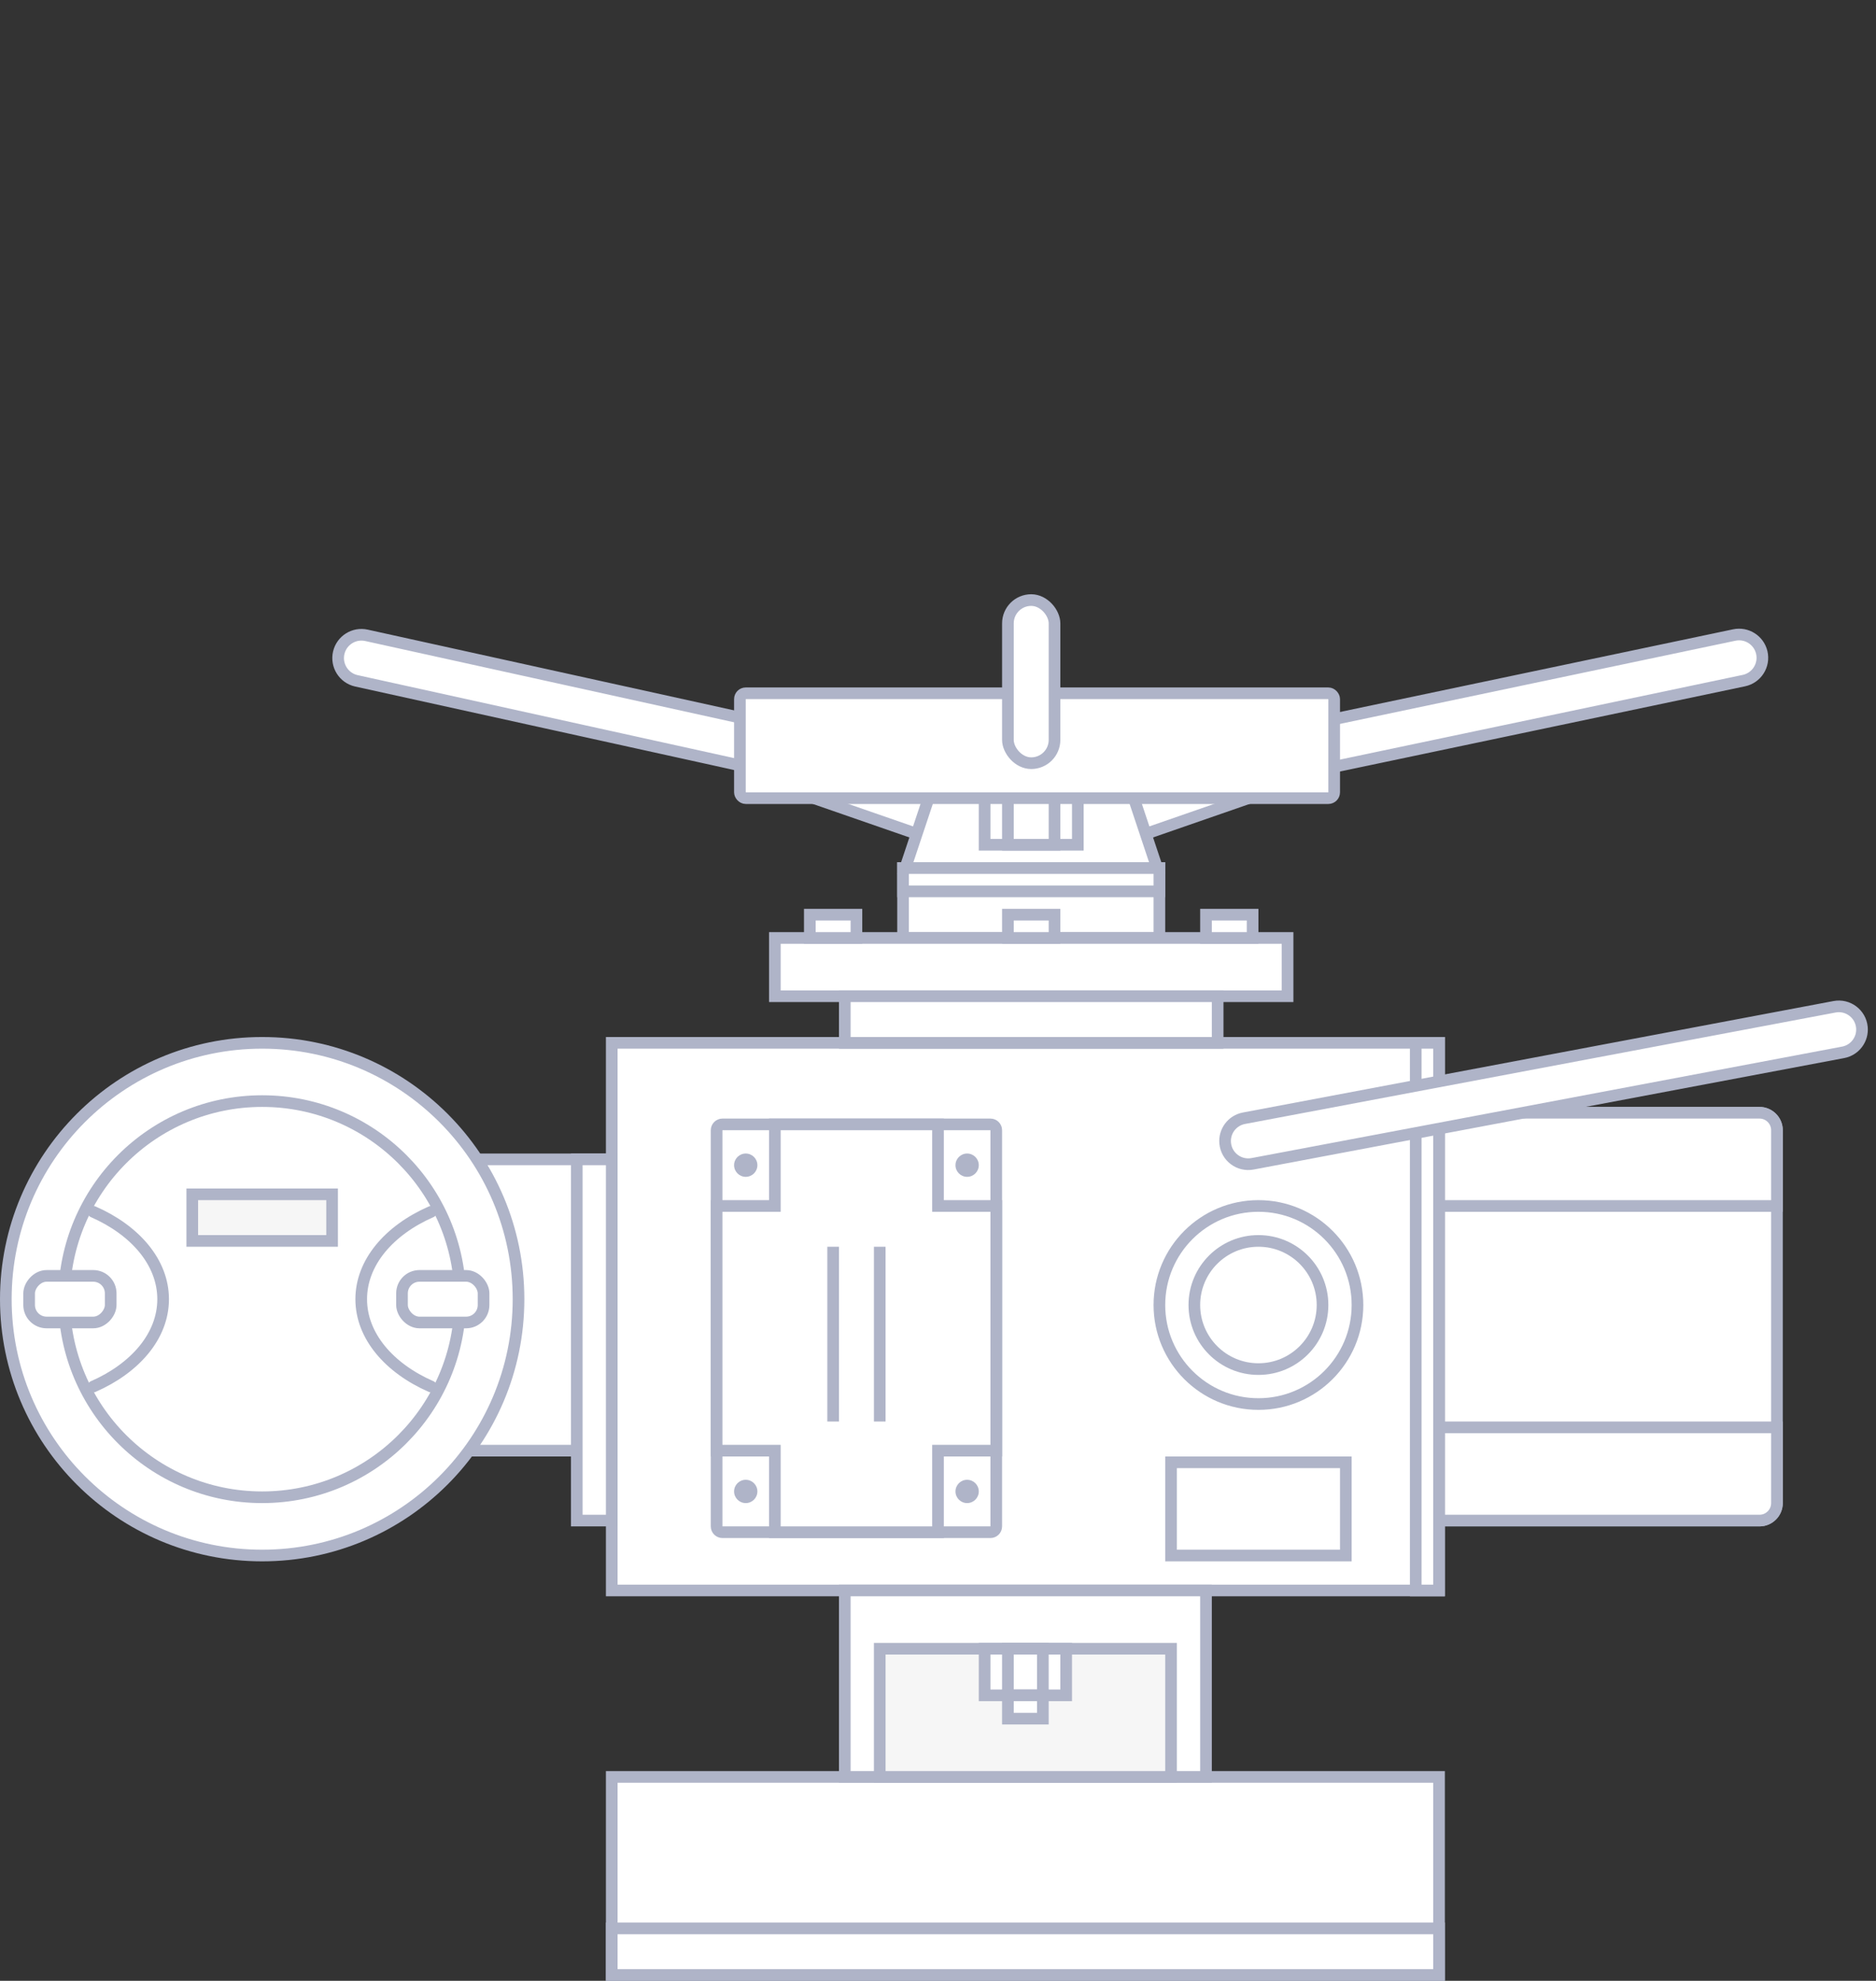 <svg width="161" height="170" viewBox="0 0 161 170" fill="none" xmlns="http://www.w3.org/2000/svg">
<rect x="0" y="0" width="161" height="170" fill="#333333" stroke="none"/>
<path d="M110.033 67.5L88.5 74.971L66.967 67.5H110.033Z" fill="white" stroke="#AFB4C8"/>
<rect x="77.5" y="74.5" width="22" height="6" fill="white" stroke="#AFB4C8"/>
<path d="M77.694 74.5L80.36 66.5H96.64L99.306 74.5H77.694Z" fill="white" stroke="#AFB4C8"/>
<rect x="77.5" y="74.5" width="22" height="2" fill="white" stroke="#AFB4C8"/>
<rect x="52.5" y="89.5" width="71" height="47" fill="white" stroke="#AFB4C8"/>
<path d="M123.5 95.5H151C151.828 95.5 152.5 96.172 152.5 97V129C152.5 129.828 151.828 130.5 151 130.5H123.5V95.5Z" fill="white" stroke="#AFB4C8"/>
<path d="M123.5 122.5H152.5V129C152.5 129.828 151.828 130.5 151 130.5H123.5V122.5Z" fill="white" stroke="#AFB4C8"/>
<path d="M123.5 95.5H151C151.828 95.5 152.5 96.172 152.5 97V103.5H123.5V95.5Z" fill="white" stroke="#AFB4C8"/>
<rect x="52.5" y="152.5" width="71" height="17" fill="white" stroke="#AFB4C8"/>
<rect x="52.5" y="165.5" width="71" height="4" fill="white" stroke="#AFB4C8"/>
<rect x="72.5" y="136.5" width="31" height="16" fill="white" stroke="#AFB4C8"/>
<rect x="75.5" y="141.5" width="25" height="11" fill="#F6F6F6" stroke="#AFB4C8"/>
<rect x="121.5" y="89.5" width="2" height="47" fill="white" stroke="#AFB4C8"/>
<path d="M62 96.5H85C85.276 96.5 85.5 96.724 85.5 97V131C85.5 131.276 85.276 131.5 85 131.5H62C61.724 131.5 61.5 131.276 61.5 131V97C61.5 96.724 61.724 96.5 62 96.5Z" fill="white" stroke="#AFB4C8"/>
<path d="M66 103.5H66.5V103V96.5H73.5H80.5V103V103.5H81H85.5V114.5V124.5H81H80.5V125V131.5H73.5H66.5V125V124.5H66H61.5V114.5V103.5H66Z" fill="white" stroke="#AFB4C8"/>
<rect x="100.5" y="125.5" width="15" height="8" fill="white" stroke="#AFB4C8"/>
<circle cx="108" cy="112" r="8.5" fill="white" stroke="#AFB4C8"/>
<circle cx="108" cy="112" r="5.5" fill="white" stroke="#AFB4C8"/>
<path d="M106.757 95.971L157.441 86.405C158.589 86.188 159.677 87.004 159.79 88.167C159.89 89.192 159.191 90.124 158.179 90.316L107.496 99.882C106.347 100.099 105.259 99.283 105.146 98.119C105.046 97.094 105.745 96.162 106.757 95.971Z" fill="white" stroke="#AFB4C8"/>
<rect x="0.5" y="-0.5" width="7" height="4" transform="matrix(1 0 0 -1 84 145)" fill="white" stroke="#AFB4C8"/>
<rect x="0.5" y="-0.5" width="3" height="4" transform="matrix(1 0 0 -1 86 145)" fill="white" stroke="#AFB4C8"/>
<rect x="0.5" y="-0.5" width="3" height="2" transform="matrix(1 0 0 -1 86 147)" fill="white" stroke="#AFB4C8"/>
<circle cx="64" cy="100" r="1" fill="#AFB4C8"/>
<circle cx="83" cy="100" r="1" fill="#AFB4C8"/>
<circle cx="64" cy="128" r="1" fill="#AFB4C8"/>
<circle cx="83" cy="128" r="1" fill="#AFB4C8"/>
<rect x="25.5" y="99.5" width="27" height="25" fill="white" stroke="#AFB4C8"/>
<rect x="49.5" y="99.5" width="3" height="31" fill="white" stroke="#AFB4C8"/>
<circle cx="22.5" cy="111.5" r="22" fill="white" stroke="#AFB4C8"/>
<circle cx="22.5" cy="111.5" r="17" fill="white" stroke="#AFB4C8"/>
<path d="M37 104C33.392 105.581 31 108.349 31 111.5C31 114.651 33.392 117.419 37 119" stroke="#AFB4C8" stroke-linecap="round"/>
<rect x="34.5" y="109.5" width="7" height="4" rx="1.5" fill="white" stroke="#AFB4C8"/>
<path d="M8 104C11.608 105.581 14 108.349 14 111.5C14 114.651 11.608 117.419 8 119" stroke="#AFB4C8" stroke-linecap="round"/>
<rect x="-0.5" y="0.5" width="7" height="4" rx="1.5" transform="matrix(-1 0 0 1 9 109)" fill="white" stroke="#AFB4C8"/>
<rect x="16.5" y="102.5" width="12" height="4" fill="#F6F6F6" stroke="#AFB4C8"/>
<rect x="66.5" y="80.5" width="44" height="5" fill="white" stroke="#AFB4C8"/>
<rect x="72.5" y="85.5" width="32" height="4" fill="white" stroke="#AFB4C8"/>
<rect x="69.5" y="78.5" width="4" height="2" fill="white" stroke="#AFB4C8"/>
<rect x="86.5" y="78.5" width="4" height="2" fill="white" stroke="#AFB4C8"/>
<rect x="103.5" y="78.5" width="4" height="2" fill="white" stroke="#AFB4C8"/>
<rect x="84.5" y="66.5" width="8" height="6" fill="white" stroke="#AFB4C8"/>
<rect x="86.5" y="66.5" width="4" height="6" fill="white" stroke="#AFB4C8"/>
<path d="M148.838 54.499L109.812 62.707C108.712 62.939 108.019 64.031 108.279 65.125C108.529 66.18 109.574 66.843 110.635 66.62L149.661 58.412C150.761 58.18 151.454 57.088 151.195 55.994C150.944 54.939 149.899 54.276 148.838 54.499Z" fill="white" stroke="#AFB4C8"/>
<path d="M31.449 54.526L68.485 62.687C69.576 62.928 70.258 64.015 70 65.102C69.748 66.164 68.691 66.828 67.624 66.593L30.588 58.432C29.498 58.191 28.815 57.104 29.073 56.017C29.325 54.955 30.383 54.291 31.449 54.526Z" fill="white" stroke="#AFB4C8"/>
<rect x="63.5" y="59.5" width="51" height="9" rx="0.5" fill="white" stroke="#AFB4C8"/>
<rect x="86.5" y="51.5" width="4" height="14" rx="2" fill="white" stroke="#AFB4C8"/>
<rect x="71" y="107" width="1" height="15" fill="#AFB4C8"/>
<rect x="75" y="107" width="1" height="15" fill="#AFB4C8"/>
</svg>
